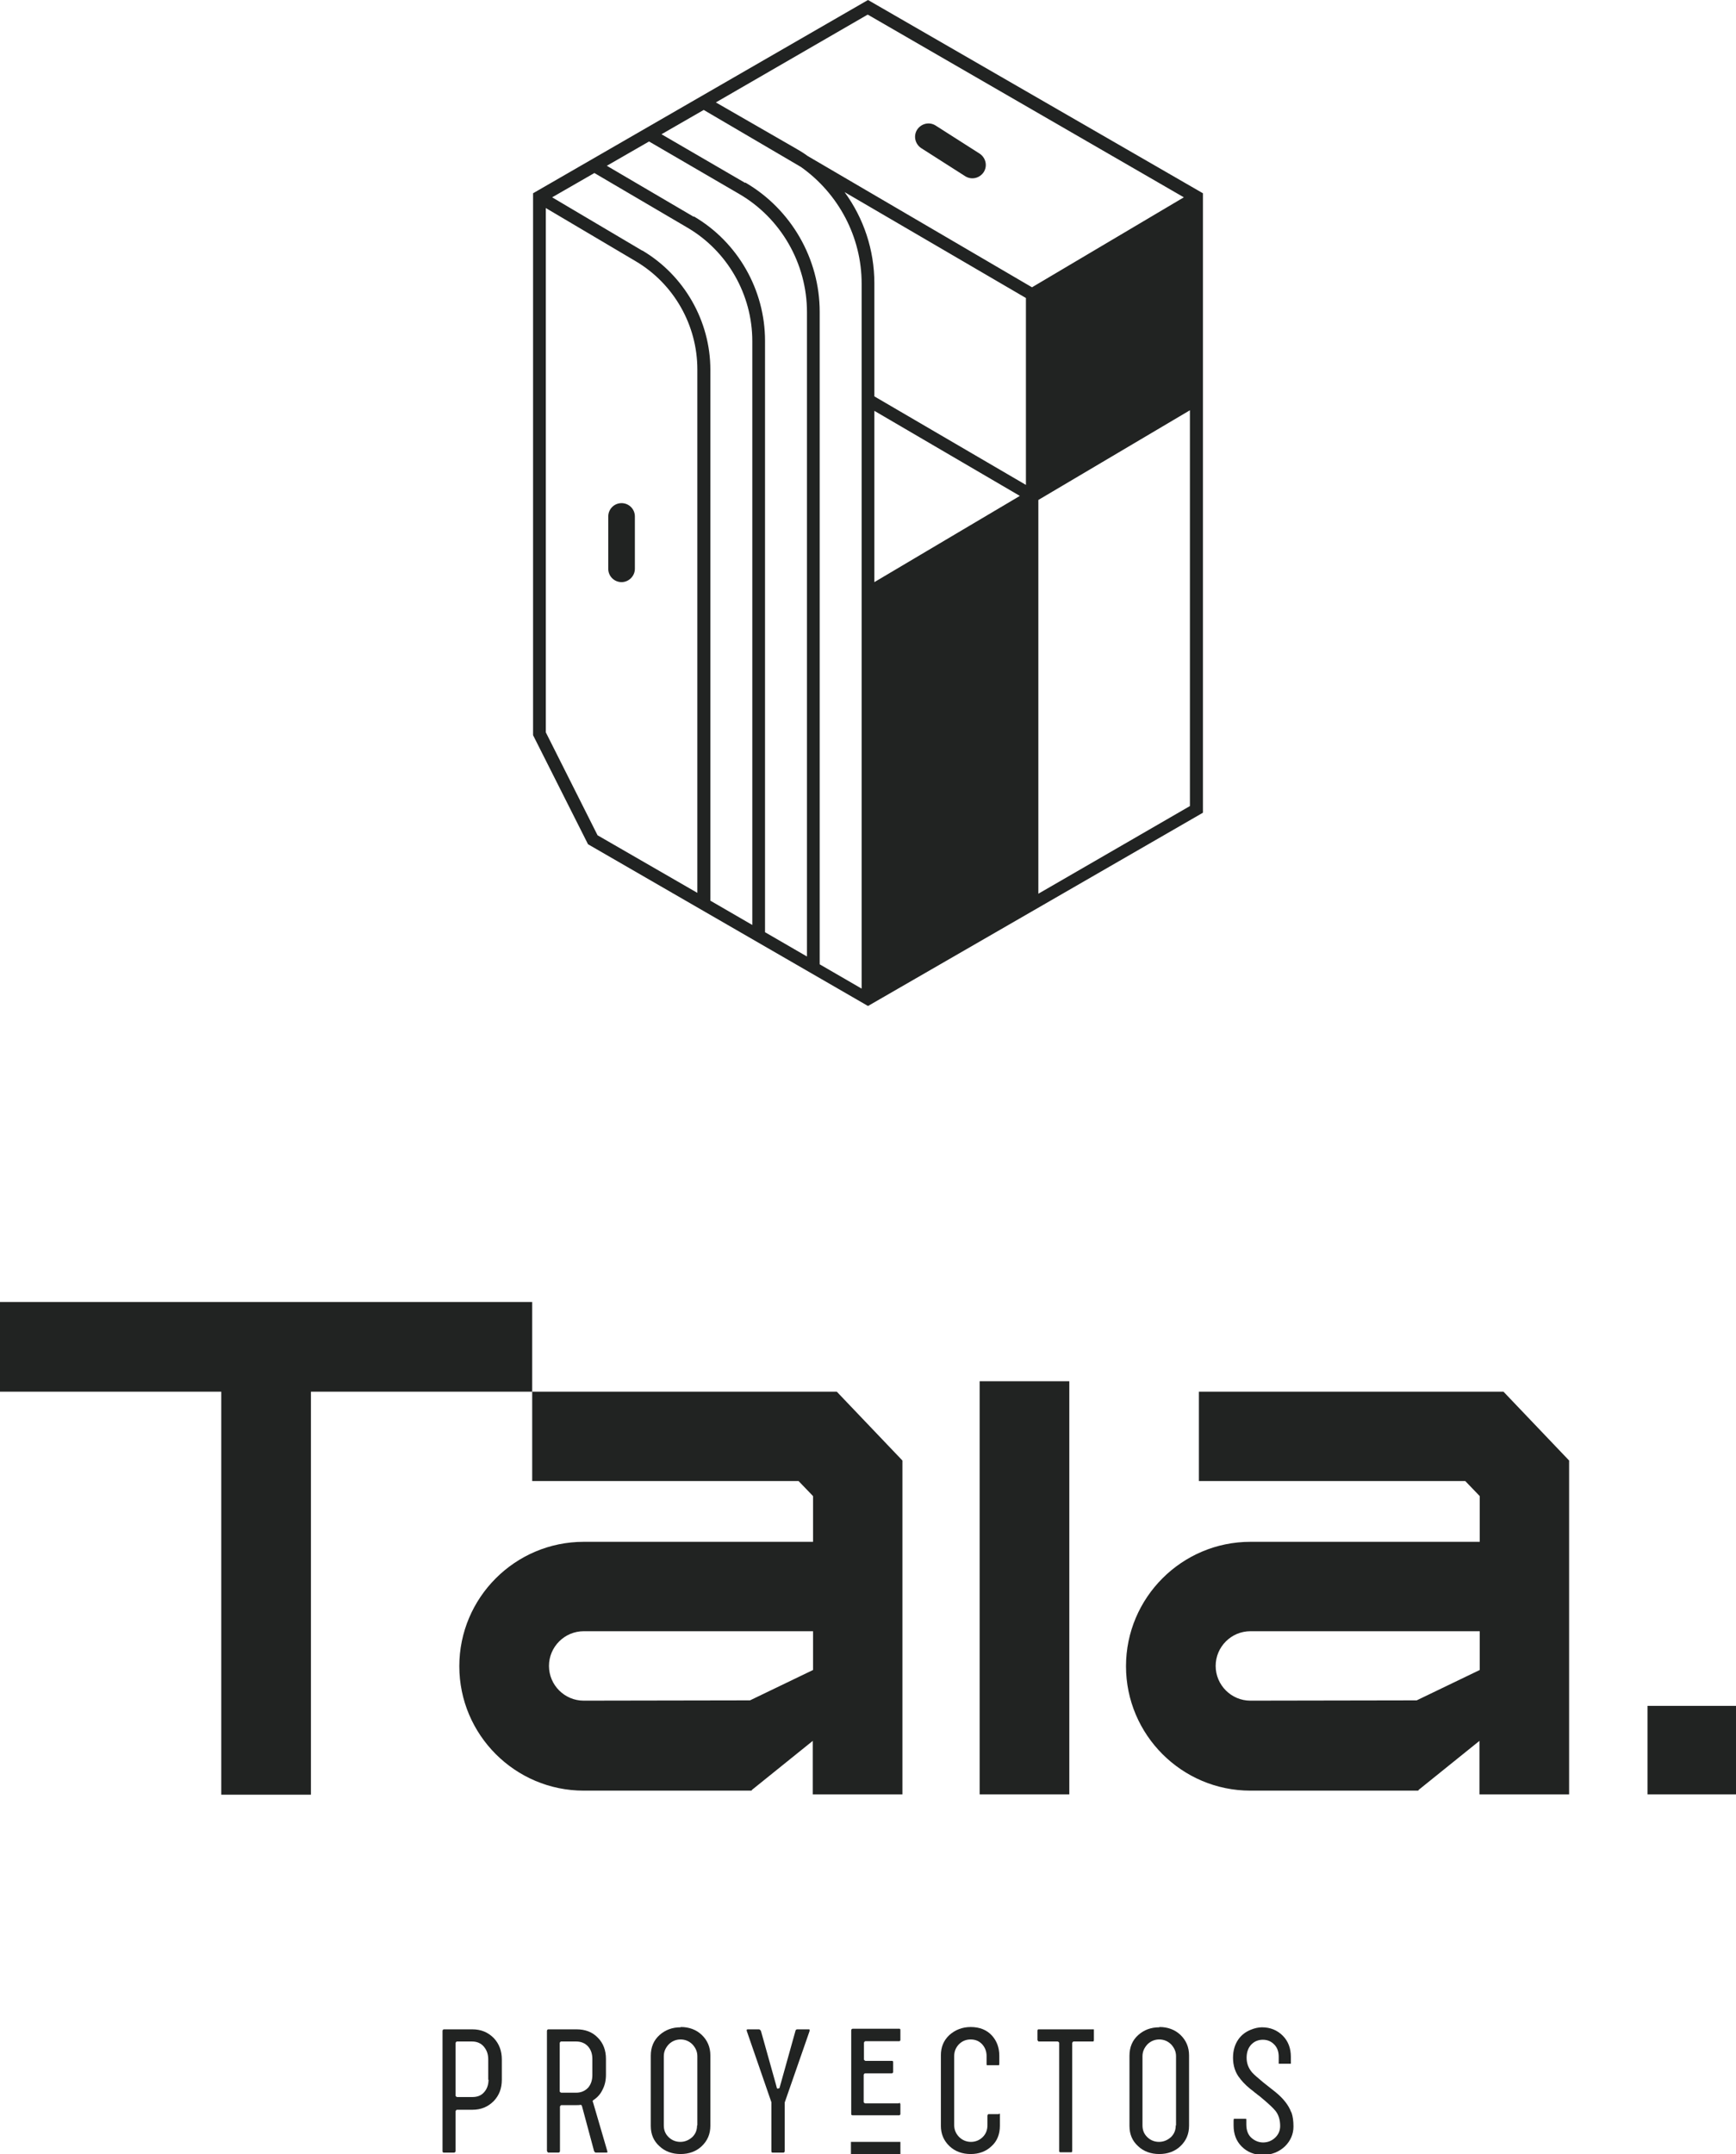 <?xml version="1.0" encoding="UTF-8"?>
<svg id="Capa_1" data-name="Capa 1" xmlns="http://www.w3.org/2000/svg" viewBox="0 0 60.02 74.46">
  <defs>
    <style>
      .cls-1 {
        fill: #212322;
      }
    </style>
  </defs>
  <g>
    <rect class="cls-1" x="33.87" y="47.74" width="3.1" height="14.28"/>
    <path class="cls-1" d="m18.4,48.09v-3.09H0v3.1h7.65v13.93h3.1v-13.93h7.65v3.09h9.21l.5.52v1.58h-7.93c-2.37,0-4.3,1.93-4.3,4.3s1.93,4.3,4.3,4.3h5.79s0,0,0,0h.02v-.02l2.11-1.7v1.85h3.1v-11.54l-2.27-2.38h-10.53Zm7.52,10.68h0s-5.74.01-5.74.01c-.66,0-1.2-.54-1.2-1.2s.54-1.2,1.2-1.2h7.93v1.34l-2.18,1.05Z"/>
    <path class="cls-1" d="m41.45,48.09v3.1h9.21l.5.52v1.58h-7.93c-2.37,0-4.3,1.93-4.3,4.3s1.93,4.3,4.3,4.3h5.79s0,0,0,0h.02v-.02l2.11-1.7v1.85h3.1v-11.54l-2.27-2.38h-10.53Zm7.52,10.68h0s-5.74.01-5.74.01c-.66,0-1.2-.54-1.2-1.2s.54-1.2,1.2-1.2h7.93v1.34l-2.18,1.05Z"/>
    <rect class="cls-1" x="56.96" y="58.96" width="3.06" height="3.06"/>
  </g>
  <g>
    <path class="cls-1" d="m31.85,5.12l1.52.97c.22.14.5.07.64-.14.14-.22.07-.5-.14-.64l-1.52-.97c-.22-.14-.5-.07-.64.14-.14.22-.07.5.14.64Z"/>
    <path class="cls-1" d="m30.01,0l-11.58,6.68v18.73l1.9,3.77,9.68,5.59,11.58-6.68V6.68L30.01,0Zm.22,14.2l5.03,2.94-5.03,2.98v-5.92Zm5.24,2.56l-5.24-3.06v-3.91c0-1.15-.37-2.25-1.03-3.15l6.27,3.66v6.45ZM30.01.51l10.92,6.31-5.25,3.11-7.76-4.54c-.12-.09-.25-.17-.39-.25l-2.78-1.6,5.24-3.03Zm-11.14,24.81V7.19l3.11,1.84c1.32.78,2.13,2.21,2.13,3.74v18.09l-3.45-1.99-1.79-3.56Zm3.33-16.66l-3.11-1.84,1.46-.84,3.22,1.89c1.38.81,2.24,2.31,2.24,3.92v20.18l-1.45-.84V12.78c0-1.68-.9-3.26-2.35-4.12Zm1.78-1.17l-3-1.76,1.46-.84,3.11,1.81c1.45.84,2.35,2.41,2.35,4.09v22.27l-1.45-.84V11.78c0-1.76-.94-3.41-2.46-4.3Zm1.78-1.17l-2.89-1.68,1.46-.84,3.36,1.97c1.3.92,2.1,2.42,2.1,4.03v24.37l-1.45-.84V10.78c0-1.84-.99-3.55-2.57-4.47Zm15.38,21.54l-5.24,3.03v-13.61l5.24-3.1v13.69Z"/>
    <path class="cls-1" d="m21.49,17.39c-.26,0-.46.21-.46.46v1.81c0,.26.21.46.46.46s.46-.21.46-.46v-1.81c0-.26-.21-.46-.46-.46Z"/>
  </g>
  <g>
    <path class="cls-1" d="m16.32,70.14h-.97s-.05,0-.05.06v4.14c0,.06.02.06.05.06h.35s.05,0,.05-.06v-1.37s.02-.05.05-.05h.53c.3,0,.54-.1.74-.3.19-.2.28-.44.28-.74v-.7c0-.29-.09-.54-.28-.74-.2-.2-.44-.3-.74-.3Zm.57,1.74c0,.17-.05.32-.15.43-.1.12-.24.17-.41.17h-.53s-.05-.02-.05-.05v-1.82s.02-.05.05-.05h.52c.17,0,.31.06.41.18.1.12.15.26.15.44v.7Z"/>
    <path class="cls-1" d="m20.49,72.64s0-.04.02-.05c.14-.09.25-.21.32-.36.08-.15.12-.32.12-.52v-.55c0-.29-.09-.54-.28-.73-.19-.2-.44-.29-.74-.29h-.97s-.05,0-.05.06v4.14s.02.06.05.06h.35s.05,0,.05-.06v-1.53s.02-.05.05-.05h.5c.06,0,.12,0,.16-.01,0,0,0,0,0,0,.02,0,.04.01.05.04l.42,1.56s.03.05.05.05h.39s.01,0,.02-.01c0,0,0-.02,0-.03l-.5-1.71Zm-.56-.31h-.53s-.05-.02-.05-.05v-1.67s.02-.05.05-.05h.52c.17,0,.31.06.41.17.1.11.15.26.15.43v.56c0,.18-.05.32-.14.43-.11.12-.25.18-.42.18Z"/>
    <path class="cls-1" d="m23.53,70.07s0,0,0,0c-.29,0-.53.09-.73.27-.2.18-.3.42-.3.71v2.43c0,.29.1.52.3.7.19.18.44.27.73.27s.54-.09.73-.27c.2-.19.3-.42.3-.71v-2.43c0-.28-.1-.52-.3-.71-.19-.18-.44-.27-.72-.27Zm.57,3.39c0,.16-.05.29-.16.4-.12.11-.26.17-.42.17s-.3-.06-.41-.17c-.11-.11-.16-.24-.16-.4v-2.39c0-.16.06-.29.17-.41.11-.11.25-.17.41-.17s.3.06.41.17c.11.12.17.25.17.41v2.39Z"/>
    <path class="cls-1" d="m27.95,70.14h-.39s-.05,0-.06.06l-.55,1.97s-.08.04-.09,0l-.04-.15-.51-1.82s-.03-.06-.07-.06h-.39s-.02,0-.03.01c0,0-.01.02,0,.05l.85,2.46s0,.01,0,.02v1.66c0,.06.02.06.04.06h.38s.04,0,.04-.06v-1.65s0-.01,0-.02l.86-2.47s0-.04,0-.05c0,0,0-.01-.03-.01Z"/>
    <path class="cls-1" d="m31.08,72.7h-1.17s-.05-.02-.05-.05v-.94s.02-.05.05-.05h.92s.05,0,.05-.05v-.33s0-.03-.01-.04c0,0-.02-.01-.03-.01h-.92s-.05-.02-.05-.05v-.58s.02-.05.05-.05h1.17s.04,0,.04-.05v-.33c0-.05-.02-.05-.04-.05h-1.61s-.05,0-.05.06v2.87c0,.06.02.06.05.06h1.61s.04,0,.04-.05v-.33s-.01-.05-.04-.05Z"/>
    <path class="cls-1" d="m34.54,73.07h-.36s-.04,0-.04.07v.31c0,.16-.05.3-.16.41-.11.11-.25.17-.41.17s-.3-.06-.41-.17c-.11-.11-.17-.25-.17-.41v-2.38c0-.16.05-.29.16-.41.11-.11.24-.17.41-.17s.3.06.4.17c.1.11.15.25.15.4v.26s0,.06.01.06c0,0,.02,0,.03,0h.36s.03,0,.03,0c0,0,.01-.02.01-.07v-.26c0-.28-.09-.51-.25-.69-.18-.2-.43-.3-.74-.3-.29,0-.54.1-.74.28-.2.19-.29.42-.29.7v2.43c0,.29.1.52.3.71.19.18.44.27.73.27s.53-.09.72-.27c.2-.18.29-.42.29-.71v-.35s0-.06,0-.06c0,0-.01,0-.04,0Z"/>
    <path class="cls-1" d="m37.79,70.14h-1.88s-.02,0-.03.01c0,0-.01.02-.01.04v.32s.02.05.04.05h.66s.05.02.05.05v3.73s0,.03.01.04c0,0,.02.01.03.01h.38s.02,0,.02-.01c0,0,.01-.02.01-.04v-3.73s.02-.05.05-.05h.67s.03,0,.03-.05v-.33s0-.04,0-.04c0,0-.02,0-.03,0Z"/>
    <path class="cls-1" d="m40.08,70.07h0c-.29,0-.53.09-.73.27-.2.18-.3.42-.3.71v2.43c0,.29.1.52.3.7.19.18.44.27.73.27s.54-.09.73-.27c.2-.19.3-.42.3-.71v-2.43c0-.28-.1-.52-.3-.71-.19-.18-.44-.27-.72-.27Zm.57,3.39c0,.16-.05.29-.16.4-.12.11-.26.17-.42.17s-.3-.06-.41-.17c-.11-.11-.16-.24-.16-.4v-2.39c0-.16.06-.29.17-.41.11-.11.25-.17.41-.17s.3.06.41.17c.11.12.17.25.17.41v2.39Z"/>
    <path class="cls-1" d="m44.64,73c-.09-.24-.27-.47-.54-.69-.14-.11-.28-.22-.43-.34-.19-.16-.32-.27-.38-.34-.13-.15-.19-.32-.19-.51,0-.21.07-.38.2-.49.1-.09.23-.13.36-.13.17,0,.3.06.41.18.1.11.14.25.14.41v.19s0,.05,0,.05c0,0,0,0,.03,0h.34s.05,0,.05,0c0,0,0,0,0-.05v-.19c0-.29-.09-.54-.28-.73-.19-.19-.43-.29-.72-.29-.12,0-.26.03-.4.09-.17.07-.31.18-.41.32-.12.17-.19.38-.19.64,0,.28.08.53.25.73.01.02.03.04.05.06l.05.06s.04.04.06.06c.02.02.04.04.06.06.01.01.04.03.07.06.03.03.05.04.07.06l.08.06s.06.05.07.06c.01,0,.04.03.09.07l.08.06c.29.24.46.4.54.5.11.14.16.32.16.52,0,.16-.06.3-.18.41-.12.11-.26.16-.41.16-.14,0-.27-.05-.38-.14-.14-.11-.2-.28-.2-.48v-.15s0-.05-.01-.05c0,0-.02,0-.03,0h-.35s-.03,0-.04,0c0,0-.01.02-.01.07v.16c0,.3.09.54.28.73.19.19.43.29.73.29s.56-.1.77-.3c.19-.19.29-.42.29-.68,0-.19-.02-.35-.07-.49Z"/>
    <rect class="cls-1" x="29.42" y="74.03" width="1.71" height=".43"/>
  </g>
</svg>